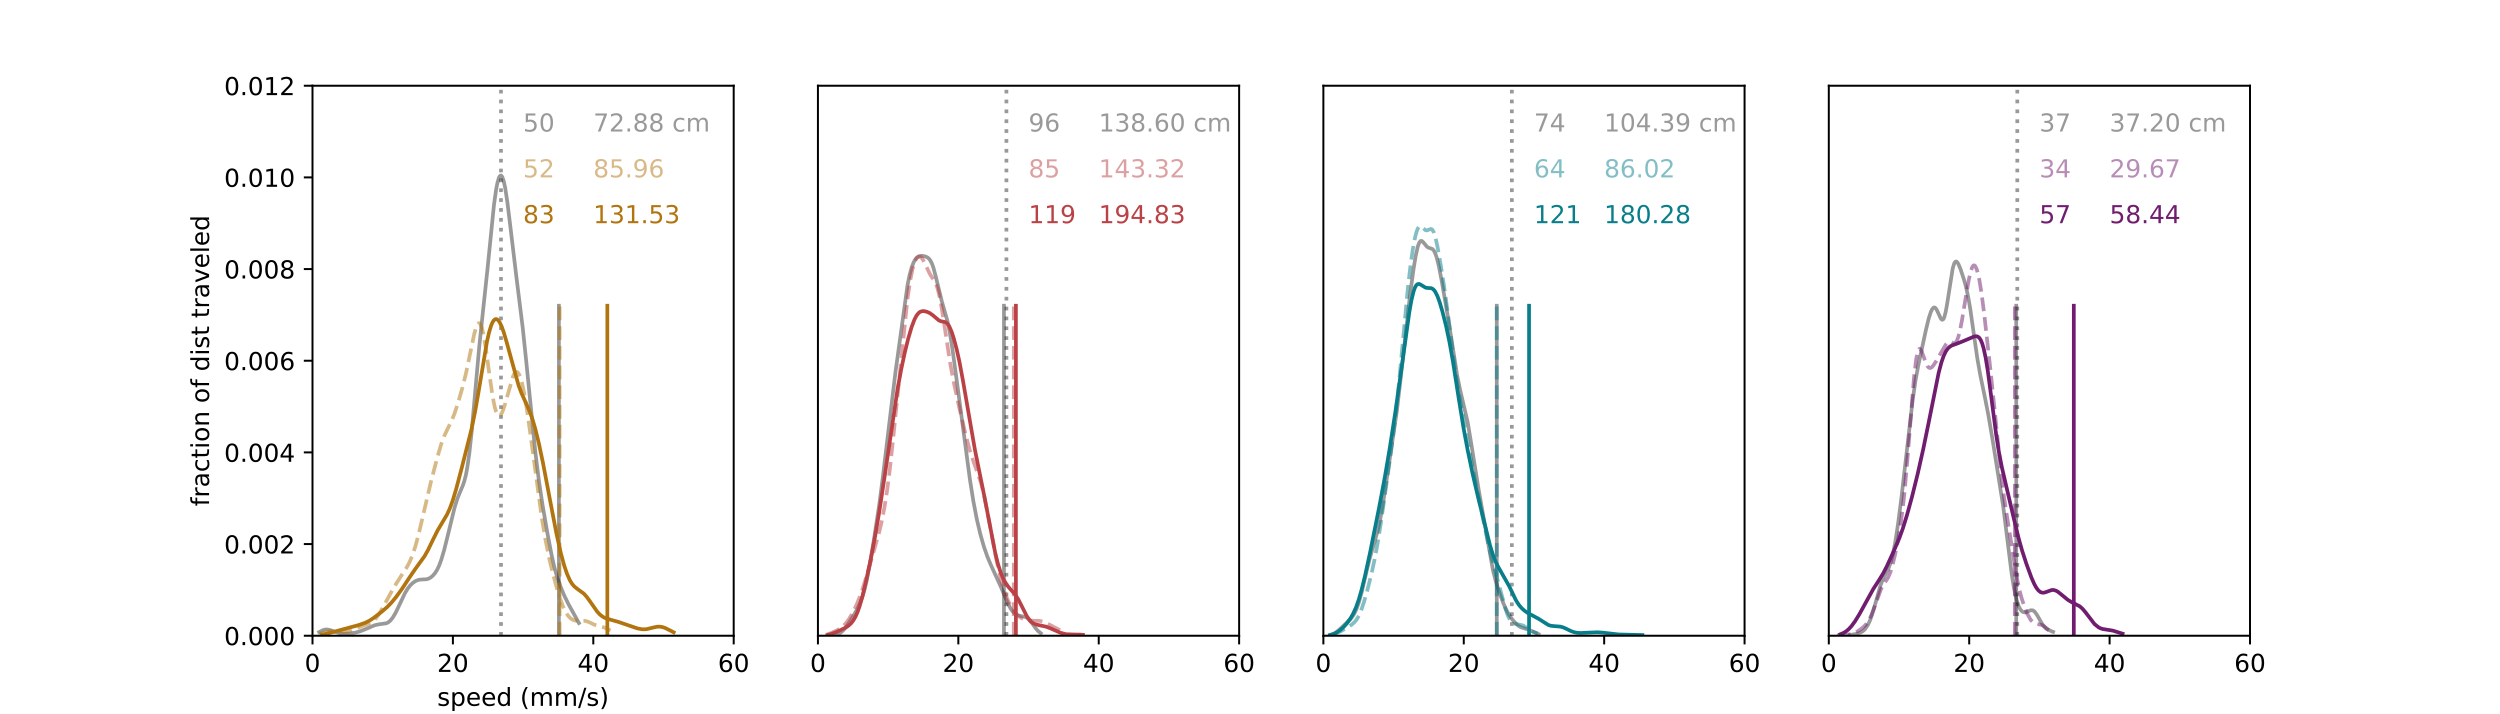 <?xml version="1.0" encoding="utf-8" standalone="no"?>
<!DOCTYPE svg PUBLIC "-//W3C//DTD SVG 1.1//EN"
  "http://www.w3.org/Graphics/SVG/1.1/DTD/svg11.dtd">
<!-- Created with matplotlib (http://matplotlib.org/) -->
<svg height="288pt" version="1.1" viewBox="0 0 1008 288" width="1008pt" xmlns="http://www.w3.org/2000/svg" xmlns:xlink="http://www.w3.org/1999/xlink">
 <defs>
  <style type="text/css">
*{stroke-linecap:butt;stroke-linejoin:round;}
  </style>
 </defs>
 <g id="figure_1">
  <g id="patch_1">
   <path d="M 0 288 
L 1008 288 
L 1008 0 
L 0 0 
z
" style="fill:#ffffff;"/>
  </g>
  <g id="axes_1">
   <g id="patch_2">
    <path d="M 126 256.32 
L 295.826 256.32 
L 295.826 34.56 
L 126 34.56 
z
" style="fill:#ffffff;"/>
   </g>
   <g id="matplotlib.axis_1">
    <g id="xtick_1">
     <g id="line2d_1">
      <defs>
       <path d="M 0 0 
L 0 3.5 
" id="m414c4e697c" style="stroke:#000000;stroke-width:0.8;"/>
      </defs>
      <g>
       <use style="stroke:#000000;stroke-width:0.8;" x="126" xlink:href="#m414c4e697c" y="256.32"/>
      </g>
     </g>
     <g id="text_1">
      <!-- 0 -->
      <defs>
       <path d="M 31.781 66.406 
Q 24.172 66.406 20.328 58.906 
Q 16.5 51.422 16.5 36.375 
Q 16.5 21.391 20.328 13.891 
Q 24.172 6.391 31.781 6.391 
Q 39.453 6.391 43.281 13.891 
Q 47.125 21.391 47.125 36.375 
Q 47.125 51.422 43.281 58.906 
Q 39.453 66.406 31.781 66.406 
z
M 31.781 74.219 
Q 44.047 74.219 50.516 64.516 
Q 56.984 54.828 56.984 36.375 
Q 56.984 17.969 50.516 8.266 
Q 44.047 -1.422 31.781 -1.422 
Q 19.531 -1.422 13.062 8.266 
Q 6.594 17.969 6.594 36.375 
Q 6.594 54.828 13.062 64.516 
Q 19.531 74.219 31.781 74.219 
z
" id="DejaVuSans-30"/>
      </defs>
      <g transform="translate(122.819 270.918)scale(0.1 -0.1)">
       <use xlink:href="#DejaVuSans-30"/>
      </g>
     </g>
    </g>
    <g id="xtick_2">
     <g id="line2d_2">
      <g>
       <use style="stroke:#000000;stroke-width:0.8;" x="182.609" xlink:href="#m414c4e697c" y="256.32"/>
      </g>
     </g>
     <g id="text_2">
      <!-- 20 -->
      <defs>
       <path d="M 19.188 8.297 
L 53.609 8.297 
L 53.609 0 
L 7.328 0 
L 7.328 8.297 
Q 12.938 14.109 22.625 23.891 
Q 32.328 33.688 34.812 36.531 
Q 39.547 41.844 41.422 45.531 
Q 43.312 49.219 43.312 52.781 
Q 43.312 58.594 39.234 62.25 
Q 35.156 65.922 28.609 65.922 
Q 23.969 65.922 18.812 64.312 
Q 13.672 62.703 7.812 59.422 
L 7.812 69.391 
Q 13.766 71.781 18.938 73 
Q 24.125 74.219 28.422 74.219 
Q 39.75 74.219 46.484 68.547 
Q 53.219 62.891 53.219 53.422 
Q 53.219 48.922 51.531 44.891 
Q 49.859 40.875 45.406 35.406 
Q 44.188 33.984 37.641 27.219 
Q 31.109 20.453 19.188 8.297 
z
" id="DejaVuSans-32"/>
      </defs>
      <g transform="translate(176.246 270.918)scale(0.1 -0.1)">
       <use xlink:href="#DejaVuSans-32"/>
       <use x="63.623" xlink:href="#DejaVuSans-30"/>
      </g>
     </g>
    </g>
    <g id="xtick_3">
     <g id="line2d_3">
      <g>
       <use style="stroke:#000000;stroke-width:0.8;" x="239.217" xlink:href="#m414c4e697c" y="256.32"/>
      </g>
     </g>
     <g id="text_3">
      <!-- 40 -->
      <defs>
       <path d="M 37.797 64.312 
L 12.891 25.391 
L 37.797 25.391 
z
M 35.203 72.906 
L 47.609 72.906 
L 47.609 25.391 
L 58.016 25.391 
L 58.016 17.188 
L 47.609 17.188 
L 47.609 0 
L 37.797 0 
L 37.797 17.188 
L 4.891 17.188 
L 4.891 26.703 
z
" id="DejaVuSans-34"/>
      </defs>
      <g transform="translate(232.855 270.918)scale(0.1 -0.1)">
       <use xlink:href="#DejaVuSans-34"/>
       <use x="63.623" xlink:href="#DejaVuSans-30"/>
      </g>
     </g>
    </g>
    <g id="xtick_4">
     <g id="line2d_4">
      <g>
       <use style="stroke:#000000;stroke-width:0.8;" x="295.826" xlink:href="#m414c4e697c" y="256.32"/>
      </g>
     </g>
     <g id="text_4">
      <!-- 60 -->
      <defs>
       <path d="M 33.016 40.375 
Q 26.375 40.375 22.484 35.828 
Q 18.609 31.297 18.609 23.391 
Q 18.609 15.531 22.484 10.953 
Q 26.375 6.391 33.016 6.391 
Q 39.656 6.391 43.531 10.953 
Q 47.406 15.531 47.406 23.391 
Q 47.406 31.297 43.531 35.828 
Q 39.656 40.375 33.016 40.375 
z
M 52.594 71.297 
L 52.594 62.312 
Q 48.875 64.062 45.094 64.984 
Q 41.312 65.922 37.594 65.922 
Q 27.828 65.922 22.672 59.328 
Q 17.531 52.734 16.797 39.406 
Q 19.672 43.656 24.016 45.922 
Q 28.375 48.188 33.594 48.188 
Q 44.578 48.188 50.953 41.516 
Q 57.328 34.859 57.328 23.391 
Q 57.328 12.156 50.688 5.359 
Q 44.047 -1.422 33.016 -1.422 
Q 20.359 -1.422 13.672 8.266 
Q 6.984 17.969 6.984 36.375 
Q 6.984 53.656 15.188 63.938 
Q 23.391 74.219 37.203 74.219 
Q 40.922 74.219 44.703 73.484 
Q 48.484 72.75 52.594 71.297 
z
" id="DejaVuSans-36"/>
      </defs>
      <g transform="translate(289.464 270.918)scale(0.1 -0.1)">
       <use xlink:href="#DejaVuSans-36"/>
       <use x="63.623" xlink:href="#DejaVuSans-30"/>
      </g>
     </g>
    </g>
    <g id="text_5">
     <!-- speed (mm/s) -->
     <defs>
      <path d="M 44.281 53.078 
L 44.281 44.578 
Q 40.484 46.531 36.375 47.5 
Q 32.281 48.484 27.875 48.484 
Q 21.188 48.484 17.844 46.438 
Q 14.5 44.391 14.5 40.281 
Q 14.5 37.156 16.891 35.375 
Q 19.281 33.594 26.516 31.984 
L 29.594 31.297 
Q 39.156 29.25 43.188 25.516 
Q 47.219 21.781 47.219 15.094 
Q 47.219 7.469 41.188 3.016 
Q 35.156 -1.422 24.609 -1.422 
Q 20.219 -1.422 15.453 -0.562 
Q 10.688 0.297 5.422 2 
L 5.422 11.281 
Q 10.406 8.688 15.234 7.391 
Q 20.062 6.109 24.812 6.109 
Q 31.156 6.109 34.562 8.281 
Q 37.984 10.453 37.984 14.406 
Q 37.984 18.062 35.516 20.016 
Q 33.062 21.969 24.703 23.781 
L 21.578 24.516 
Q 13.234 26.266 9.516 29.906 
Q 5.812 33.547 5.812 39.891 
Q 5.812 47.609 11.281 51.797 
Q 16.75 56 26.812 56 
Q 31.781 56 36.172 55.266 
Q 40.578 54.547 44.281 53.078 
z
" id="DejaVuSans-73"/>
      <path d="M 18.109 8.203 
L 18.109 -20.797 
L 9.078 -20.797 
L 9.078 54.688 
L 18.109 54.688 
L 18.109 46.391 
Q 20.953 51.266 25.266 53.625 
Q 29.594 56 35.594 56 
Q 45.562 56 51.781 48.094 
Q 58.016 40.188 58.016 27.297 
Q 58.016 14.406 51.781 6.484 
Q 45.562 -1.422 35.594 -1.422 
Q 29.594 -1.422 25.266 0.953 
Q 20.953 3.328 18.109 8.203 
z
M 48.688 27.297 
Q 48.688 37.203 44.609 42.844 
Q 40.531 48.484 33.406 48.484 
Q 26.266 48.484 22.188 42.844 
Q 18.109 37.203 18.109 27.297 
Q 18.109 17.391 22.188 11.75 
Q 26.266 6.109 33.406 6.109 
Q 40.531 6.109 44.609 11.75 
Q 48.688 17.391 48.688 27.297 
z
" id="DejaVuSans-70"/>
      <path d="M 56.203 29.594 
L 56.203 25.203 
L 14.891 25.203 
Q 15.484 15.922 20.484 11.062 
Q 25.484 6.203 34.422 6.203 
Q 39.594 6.203 44.453 7.469 
Q 49.312 8.734 54.109 11.281 
L 54.109 2.781 
Q 49.266 0.734 44.188 -0.344 
Q 39.109 -1.422 33.891 -1.422 
Q 20.797 -1.422 13.156 6.188 
Q 5.516 13.812 5.516 26.812 
Q 5.516 40.234 12.766 48.109 
Q 20.016 56 32.328 56 
Q 43.359 56 49.781 48.891 
Q 56.203 41.797 56.203 29.594 
z
M 47.219 32.234 
Q 47.125 39.594 43.094 43.984 
Q 39.062 48.391 32.422 48.391 
Q 24.906 48.391 20.391 44.141 
Q 15.875 39.891 15.188 32.172 
z
" id="DejaVuSans-65"/>
      <path d="M 45.406 46.391 
L 45.406 75.984 
L 54.391 75.984 
L 54.391 0 
L 45.406 0 
L 45.406 8.203 
Q 42.578 3.328 38.25 0.953 
Q 33.938 -1.422 27.875 -1.422 
Q 17.969 -1.422 11.734 6.484 
Q 5.516 14.406 5.516 27.297 
Q 5.516 40.188 11.734 48.094 
Q 17.969 56 27.875 56 
Q 33.938 56 38.25 53.625 
Q 42.578 51.266 45.406 46.391 
z
M 14.797 27.297 
Q 14.797 17.391 18.875 11.75 
Q 22.953 6.109 30.078 6.109 
Q 37.203 6.109 41.297 11.75 
Q 45.406 17.391 45.406 27.297 
Q 45.406 37.203 41.297 42.844 
Q 37.203 48.484 30.078 48.484 
Q 22.953 48.484 18.875 42.844 
Q 14.797 37.203 14.797 27.297 
z
" id="DejaVuSans-64"/>
      <path id="DejaVuSans-20"/>
      <path d="M 31 75.875 
Q 24.469 64.656 21.281 53.656 
Q 18.109 42.672 18.109 31.391 
Q 18.109 20.125 21.312 9.062 
Q 24.516 -2 31 -13.188 
L 23.188 -13.188 
Q 15.875 -1.703 12.234 9.375 
Q 8.594 20.453 8.594 31.391 
Q 8.594 42.281 12.203 53.312 
Q 15.828 64.359 23.188 75.875 
z
" id="DejaVuSans-28"/>
      <path d="M 52 44.188 
Q 55.375 50.25 60.062 53.125 
Q 64.75 56 71.094 56 
Q 79.641 56 84.281 50.016 
Q 88.922 44.047 88.922 33.016 
L 88.922 0 
L 79.891 0 
L 79.891 32.719 
Q 79.891 40.578 77.094 44.375 
Q 74.312 48.188 68.609 48.188 
Q 61.625 48.188 57.562 43.547 
Q 53.516 38.922 53.516 30.906 
L 53.516 0 
L 44.484 0 
L 44.484 32.719 
Q 44.484 40.625 41.703 44.406 
Q 38.922 48.188 33.109 48.188 
Q 26.219 48.188 22.156 43.531 
Q 18.109 38.875 18.109 30.906 
L 18.109 0 
L 9.078 0 
L 9.078 54.688 
L 18.109 54.688 
L 18.109 46.188 
Q 21.188 51.219 25.484 53.609 
Q 29.781 56 35.688 56 
Q 41.656 56 45.828 52.969 
Q 50 49.953 52 44.188 
z
" id="DejaVuSans-6d"/>
      <path d="M 25.391 72.906 
L 33.688 72.906 
L 8.297 -9.281 
L 0 -9.281 
z
" id="DejaVuSans-2f"/>
      <path d="M 8.016 75.875 
L 15.828 75.875 
Q 23.141 64.359 26.781 53.312 
Q 30.422 42.281 30.422 31.391 
Q 30.422 20.453 26.781 9.375 
Q 23.141 -1.703 15.828 -13.188 
L 8.016 -13.188 
Q 14.5 -2 17.703 9.062 
Q 20.906 20.125 20.906 31.391 
Q 20.906 42.672 17.703 53.656 
Q 14.5 64.656 8.016 75.875 
z
" id="DejaVuSans-29"/>
     </defs>
     <g transform="translate(176.286 284.597)scale(0.1 -0.1)">
      <use xlink:href="#DejaVuSans-73"/>
      <use x="52.1" xlink:href="#DejaVuSans-70"/>
      <use x="115.576" xlink:href="#DejaVuSans-65"/>
      <use x="177.1" xlink:href="#DejaVuSans-65"/>
      <use x="238.623" xlink:href="#DejaVuSans-64"/>
      <use x="302.1" xlink:href="#DejaVuSans-20"/>
      <use x="333.887" xlink:href="#DejaVuSans-28"/>
      <use x="372.9" xlink:href="#DejaVuSans-6d"/>
      <use x="470.312" xlink:href="#DejaVuSans-6d"/>
      <use x="567.725" xlink:href="#DejaVuSans-2f"/>
      <use x="601.416" xlink:href="#DejaVuSans-73"/>
      <use x="653.516" xlink:href="#DejaVuSans-29"/>
     </g>
    </g>
   </g>
   <g id="matplotlib.axis_2">
    <g id="ytick_1">
     <g id="line2d_5">
      <defs>
       <path d="M 0 0 
L -3.5 0 
" id="mb6f19cd12c" style="stroke:#000000;stroke-width:0.8;"/>
      </defs>
      <g>
       <use style="stroke:#000000;stroke-width:0.8;" x="126" xlink:href="#mb6f19cd12c" y="256.32"/>
      </g>
     </g>
     <g id="text_6">
      <!-- 0.000 -->
      <defs>
       <path d="M 10.688 12.406 
L 21 12.406 
L 21 0 
L 10.688 0 
z
" id="DejaVuSans-2e"/>
      </defs>
      <g transform="translate(90.372 260.119)scale(0.1 -0.1)">
       <use xlink:href="#DejaVuSans-30"/>
       <use x="63.623" xlink:href="#DejaVuSans-2e"/>
       <use x="95.41" xlink:href="#DejaVuSans-30"/>
       <use x="159.033" xlink:href="#DejaVuSans-30"/>
       <use x="222.656" xlink:href="#DejaVuSans-30"/>
      </g>
     </g>
    </g>
    <g id="ytick_2">
     <g id="line2d_6">
      <g>
       <use style="stroke:#000000;stroke-width:0.8;" x="126" xlink:href="#mb6f19cd12c" y="219.36"/>
      </g>
     </g>
     <g id="text_7">
      <!-- 0.002 -->
      <g transform="translate(90.372 223.159)scale(0.1 -0.1)">
       <use xlink:href="#DejaVuSans-30"/>
       <use x="63.623" xlink:href="#DejaVuSans-2e"/>
       <use x="95.41" xlink:href="#DejaVuSans-30"/>
       <use x="159.033" xlink:href="#DejaVuSans-30"/>
       <use x="222.656" xlink:href="#DejaVuSans-32"/>
      </g>
     </g>
    </g>
    <g id="ytick_3">
     <g id="line2d_7">
      <g>
       <use style="stroke:#000000;stroke-width:0.8;" x="126" xlink:href="#mb6f19cd12c" y="182.4"/>
      </g>
     </g>
     <g id="text_8">
      <!-- 0.004 -->
      <g transform="translate(90.372 186.199)scale(0.1 -0.1)">
       <use xlink:href="#DejaVuSans-30"/>
       <use x="63.623" xlink:href="#DejaVuSans-2e"/>
       <use x="95.41" xlink:href="#DejaVuSans-30"/>
       <use x="159.033" xlink:href="#DejaVuSans-30"/>
       <use x="222.656" xlink:href="#DejaVuSans-34"/>
      </g>
     </g>
    </g>
    <g id="ytick_4">
     <g id="line2d_8">
      <g>
       <use style="stroke:#000000;stroke-width:0.8;" x="126" xlink:href="#mb6f19cd12c" y="145.44"/>
      </g>
     </g>
     <g id="text_9">
      <!-- 0.006 -->
      <g transform="translate(90.372 149.239)scale(0.1 -0.1)">
       <use xlink:href="#DejaVuSans-30"/>
       <use x="63.623" xlink:href="#DejaVuSans-2e"/>
       <use x="95.41" xlink:href="#DejaVuSans-30"/>
       <use x="159.033" xlink:href="#DejaVuSans-30"/>
       <use x="222.656" xlink:href="#DejaVuSans-36"/>
      </g>
     </g>
    </g>
    <g id="ytick_5">
     <g id="line2d_9">
      <g>
       <use style="stroke:#000000;stroke-width:0.8;" x="126" xlink:href="#mb6f19cd12c" y="108.48"/>
      </g>
     </g>
     <g id="text_10">
      <!-- 0.008 -->
      <defs>
       <path d="M 31.781 34.625 
Q 24.75 34.625 20.719 30.859 
Q 16.703 27.094 16.703 20.516 
Q 16.703 13.922 20.719 10.156 
Q 24.75 6.391 31.781 6.391 
Q 38.812 6.391 42.859 10.172 
Q 46.922 13.969 46.922 20.516 
Q 46.922 27.094 42.891 30.859 
Q 38.875 34.625 31.781 34.625 
z
M 21.922 38.812 
Q 15.578 40.375 12.031 44.719 
Q 8.5 49.078 8.5 55.328 
Q 8.5 64.062 14.719 69.141 
Q 20.953 74.219 31.781 74.219 
Q 42.672 74.219 48.875 69.141 
Q 55.078 64.062 55.078 55.328 
Q 55.078 49.078 51.531 44.719 
Q 48 40.375 41.703 38.812 
Q 48.828 37.156 52.797 32.312 
Q 56.781 27.484 56.781 20.516 
Q 56.781 9.906 50.312 4.234 
Q 43.844 -1.422 31.781 -1.422 
Q 19.734 -1.422 13.25 4.234 
Q 6.781 9.906 6.781 20.516 
Q 6.781 27.484 10.781 32.312 
Q 14.797 37.156 21.922 38.812 
z
M 18.312 54.391 
Q 18.312 48.734 21.844 45.562 
Q 25.391 42.391 31.781 42.391 
Q 38.141 42.391 41.719 45.562 
Q 45.312 48.734 45.312 54.391 
Q 45.312 60.062 41.719 63.234 
Q 38.141 66.406 31.781 66.406 
Q 25.391 66.406 21.844 63.234 
Q 18.312 60.062 18.312 54.391 
z
" id="DejaVuSans-38"/>
      </defs>
      <g transform="translate(90.372 112.279)scale(0.1 -0.1)">
       <use xlink:href="#DejaVuSans-30"/>
       <use x="63.623" xlink:href="#DejaVuSans-2e"/>
       <use x="95.41" xlink:href="#DejaVuSans-30"/>
       <use x="159.033" xlink:href="#DejaVuSans-30"/>
       <use x="222.656" xlink:href="#DejaVuSans-38"/>
      </g>
     </g>
    </g>
    <g id="ytick_6">
     <g id="line2d_10">
      <g>
       <use style="stroke:#000000;stroke-width:0.8;" x="126" xlink:href="#mb6f19cd12c" y="71.52"/>
      </g>
     </g>
     <g id="text_11">
      <!-- 0.010 -->
      <defs>
       <path d="M 12.406 8.297 
L 28.516 8.297 
L 28.516 63.922 
L 10.984 60.406 
L 10.984 69.391 
L 28.422 72.906 
L 38.281 72.906 
L 38.281 8.297 
L 54.391 8.297 
L 54.391 0 
L 12.406 0 
z
" id="DejaVuSans-31"/>
      </defs>
      <g transform="translate(90.372 75.319)scale(0.1 -0.1)">
       <use xlink:href="#DejaVuSans-30"/>
       <use x="63.623" xlink:href="#DejaVuSans-2e"/>
       <use x="95.41" xlink:href="#DejaVuSans-30"/>
       <use x="159.033" xlink:href="#DejaVuSans-31"/>
       <use x="222.656" xlink:href="#DejaVuSans-30"/>
      </g>
     </g>
    </g>
    <g id="ytick_7">
     <g id="line2d_11">
      <g>
       <use style="stroke:#000000;stroke-width:0.8;" x="126" xlink:href="#mb6f19cd12c" y="34.56"/>
      </g>
     </g>
     <g id="text_12">
      <!-- 0.012 -->
      <g transform="translate(90.372 38.359)scale(0.1 -0.1)">
       <use xlink:href="#DejaVuSans-30"/>
       <use x="63.623" xlink:href="#DejaVuSans-2e"/>
       <use x="95.41" xlink:href="#DejaVuSans-30"/>
       <use x="159.033" xlink:href="#DejaVuSans-31"/>
       <use x="222.656" xlink:href="#DejaVuSans-32"/>
      </g>
     </g>
    </g>
    <g id="text_13">
     <!-- fraction of dist traveled -->
     <defs>
      <path d="M 37.109 75.984 
L 37.109 68.5 
L 28.516 68.5 
Q 23.688 68.5 21.797 66.547 
Q 19.922 64.594 19.922 59.516 
L 19.922 54.688 
L 34.719 54.688 
L 34.719 47.703 
L 19.922 47.703 
L 19.922 0 
L 10.891 0 
L 10.891 47.703 
L 2.297 47.703 
L 2.297 54.688 
L 10.891 54.688 
L 10.891 58.5 
Q 10.891 67.625 15.141 71.797 
Q 19.391 75.984 28.609 75.984 
z
" id="DejaVuSans-66"/>
      <path d="M 41.109 46.297 
Q 39.594 47.172 37.812 47.578 
Q 36.031 48 33.891 48 
Q 26.266 48 22.188 43.047 
Q 18.109 38.094 18.109 28.812 
L 18.109 0 
L 9.078 0 
L 9.078 54.688 
L 18.109 54.688 
L 18.109 46.188 
Q 20.953 51.172 25.484 53.578 
Q 30.031 56 36.531 56 
Q 37.453 56 38.578 55.875 
Q 39.703 55.766 41.062 55.516 
z
" id="DejaVuSans-72"/>
      <path d="M 34.281 27.484 
Q 23.391 27.484 19.188 25 
Q 14.984 22.516 14.984 16.5 
Q 14.984 11.719 18.141 8.906 
Q 21.297 6.109 26.703 6.109 
Q 34.188 6.109 38.703 11.406 
Q 43.219 16.703 43.219 25.484 
L 43.219 27.484 
z
M 52.203 31.203 
L 52.203 0 
L 43.219 0 
L 43.219 8.297 
Q 40.141 3.328 35.547 0.953 
Q 30.953 -1.422 24.312 -1.422 
Q 15.922 -1.422 10.953 3.297 
Q 6 8.016 6 15.922 
Q 6 25.141 12.172 29.828 
Q 18.359 34.516 30.609 34.516 
L 43.219 34.516 
L 43.219 35.406 
Q 43.219 41.609 39.141 45 
Q 35.062 48.391 27.688 48.391 
Q 23 48.391 18.547 47.266 
Q 14.109 46.141 10.016 43.891 
L 10.016 52.203 
Q 14.938 54.109 19.578 55.047 
Q 24.219 56 28.609 56 
Q 40.484 56 46.344 49.844 
Q 52.203 43.703 52.203 31.203 
z
" id="DejaVuSans-61"/>
      <path d="M 48.781 52.594 
L 48.781 44.188 
Q 44.969 46.297 41.141 47.344 
Q 37.312 48.391 33.406 48.391 
Q 24.656 48.391 19.812 42.844 
Q 14.984 37.312 14.984 27.297 
Q 14.984 17.281 19.812 11.734 
Q 24.656 6.203 33.406 6.203 
Q 37.312 6.203 41.141 7.25 
Q 44.969 8.297 48.781 10.406 
L 48.781 2.094 
Q 45.016 0.344 40.984 -0.531 
Q 36.969 -1.422 32.422 -1.422 
Q 20.062 -1.422 12.781 6.344 
Q 5.516 14.109 5.516 27.297 
Q 5.516 40.672 12.859 48.328 
Q 20.219 56 33.016 56 
Q 37.156 56 41.109 55.141 
Q 45.062 54.297 48.781 52.594 
z
" id="DejaVuSans-63"/>
      <path d="M 18.312 70.219 
L 18.312 54.688 
L 36.812 54.688 
L 36.812 47.703 
L 18.312 47.703 
L 18.312 18.016 
Q 18.312 11.328 20.141 9.422 
Q 21.969 7.516 27.594 7.516 
L 36.812 7.516 
L 36.812 0 
L 27.594 0 
Q 17.188 0 13.234 3.875 
Q 9.281 7.766 9.281 18.016 
L 9.281 47.703 
L 2.688 47.703 
L 2.688 54.688 
L 9.281 54.688 
L 9.281 70.219 
z
" id="DejaVuSans-74"/>
      <path d="M 9.422 54.688 
L 18.406 54.688 
L 18.406 0 
L 9.422 0 
z
M 9.422 75.984 
L 18.406 75.984 
L 18.406 64.594 
L 9.422 64.594 
z
" id="DejaVuSans-69"/>
      <path d="M 30.609 48.391 
Q 23.391 48.391 19.188 42.75 
Q 14.984 37.109 14.984 27.297 
Q 14.984 17.484 19.156 11.844 
Q 23.344 6.203 30.609 6.203 
Q 37.797 6.203 41.984 11.859 
Q 46.188 17.531 46.188 27.297 
Q 46.188 37.016 41.984 42.703 
Q 37.797 48.391 30.609 48.391 
z
M 30.609 56 
Q 42.328 56 49.016 48.375 
Q 55.719 40.766 55.719 27.297 
Q 55.719 13.875 49.016 6.219 
Q 42.328 -1.422 30.609 -1.422 
Q 18.844 -1.422 12.172 6.219 
Q 5.516 13.875 5.516 27.297 
Q 5.516 40.766 12.172 48.375 
Q 18.844 56 30.609 56 
z
" id="DejaVuSans-6f"/>
      <path d="M 54.891 33.016 
L 54.891 0 
L 45.906 0 
L 45.906 32.719 
Q 45.906 40.484 42.875 44.328 
Q 39.844 48.188 33.797 48.188 
Q 26.516 48.188 22.312 43.547 
Q 18.109 38.922 18.109 30.906 
L 18.109 0 
L 9.078 0 
L 9.078 54.688 
L 18.109 54.688 
L 18.109 46.188 
Q 21.344 51.125 25.703 53.562 
Q 30.078 56 35.797 56 
Q 45.219 56 50.047 50.172 
Q 54.891 44.344 54.891 33.016 
z
" id="DejaVuSans-6e"/>
      <path d="M 2.984 54.688 
L 12.5 54.688 
L 29.594 8.797 
L 46.688 54.688 
L 56.203 54.688 
L 35.688 0 
L 23.484 0 
z
" id="DejaVuSans-76"/>
      <path d="M 9.422 75.984 
L 18.406 75.984 
L 18.406 0 
L 9.422 0 
z
" id="DejaVuSans-6c"/>
     </defs>
     <g transform="translate(84.292 204.117)rotate(-90)scale(0.1 -0.1)">
      <use xlink:href="#DejaVuSans-66"/>
      <use x="35.205" xlink:href="#DejaVuSans-72"/>
      <use x="76.318" xlink:href="#DejaVuSans-61"/>
      <use x="137.598" xlink:href="#DejaVuSans-63"/>
      <use x="192.578" xlink:href="#DejaVuSans-74"/>
      <use x="231.787" xlink:href="#DejaVuSans-69"/>
      <use x="259.57" xlink:href="#DejaVuSans-6f"/>
      <use x="320.752" xlink:href="#DejaVuSans-6e"/>
      <use x="384.131" xlink:href="#DejaVuSans-20"/>
      <use x="415.918" xlink:href="#DejaVuSans-6f"/>
      <use x="477.1" xlink:href="#DejaVuSans-66"/>
      <use x="512.305" xlink:href="#DejaVuSans-20"/>
      <use x="544.092" xlink:href="#DejaVuSans-64"/>
      <use x="607.568" xlink:href="#DejaVuSans-69"/>
      <use x="635.352" xlink:href="#DejaVuSans-73"/>
      <use x="687.451" xlink:href="#DejaVuSans-74"/>
      <use x="726.66" xlink:href="#DejaVuSans-20"/>
      <use x="758.447" xlink:href="#DejaVuSans-74"/>
      <use x="797.656" xlink:href="#DejaVuSans-72"/>
      <use x="838.77" xlink:href="#DejaVuSans-61"/>
      <use x="900.049" xlink:href="#DejaVuSans-76"/>
      <use x="959.229" xlink:href="#DejaVuSans-65"/>
      <use x="1020.752" xlink:href="#DejaVuSans-6c"/>
      <use x="1048.535" xlink:href="#DejaVuSans-65"/>
      <use x="1110.059" xlink:href="#DejaVuSans-64"/>
     </g>
    </g>
   </g>
   <g id="line2d_12">
    <path clip-path="url(#p937f849ce1)" d="M 201.997 256.32 
L 201.997 34.56 
" style="fill:none;opacity:0.4;stroke:#000000;stroke-dasharray:1.5,2.475;stroke-dashoffset:0;stroke-width:1.5;"/>
   </g>
   <g id="line2d_13">
    <path clip-path="url(#p937f849ce1)" d="M 225.348 256.32 
L 225.348 123.264 
" style="fill:none;opacity:0.4;stroke:#000000;stroke-linecap:square;stroke-width:1.5;"/>
   </g>
   <g id="line2d_14">
    <path clip-path="url(#p937f849ce1)" d="M 128.689 254.854 
L 130.387 254.016 
L 131.236 253.814 
L 132.085 253.817 
L 133.218 254.098 
L 137.18 255.441 
L 138.595 255.552 
L 140.86 255.451 
L 143.124 255.127 
L 145.105 254.576 
L 147.087 253.795 
L 151.049 252.108 
L 152.465 251.779 
L 155.861 251.289 
L 156.71 250.809 
L 157.559 250.034 
L 158.408 248.941 
L 159.541 247.021 
L 160.956 244.081 
L 163.22 239.285 
L 164.352 237.376 
L 165.485 235.927 
L 166.617 234.883 
L 167.749 234.171 
L 168.881 233.77 
L 170.013 233.648 
L 171.995 233.558 
L 172.844 233.297 
L 173.693 232.813 
L 174.542 232.091 
L 175.391 231.097 
L 176.24 229.756 
L 177.089 227.966 
L 177.938 225.663 
L 179.071 221.828 
L 180.486 216.151 
L 183.316 204.534 
L 184.448 200.958 
L 185.581 198.199 
L 186.713 195.504 
L 187.279 193.756 
L 187.845 191.483 
L 188.411 188.516 
L 189.26 182.538 
L 190.109 174.717 
L 191.525 158.88 
L 193.223 139.854 
L 194.638 126.448 
L 196.619 107.9 
L 199.167 82.629 
L 200.016 76.543 
L 200.582 73.635 
L 201.148 71.721 
L 201.431 71.147 
L 201.714 70.831 
L 201.997 70.775 
L 202.28 70.98 
L 202.563 71.445 
L 203.129 73.138 
L 203.695 75.793 
L 204.545 81.312 
L 205.677 90.522 
L 208.224 111.785 
L 210.772 132.25 
L 212.187 145.78 
L 215.866 182.43 
L 217.282 193.813 
L 218.697 203.284 
L 220.678 214.758 
L 222.376 223.664 
L 223.508 228.673 
L 224.641 232.704 
L 225.773 235.954 
L 227.471 240.05 
L 229.169 243.532 
L 233.415 251.21 
L 233.415 251.21 
" style="fill:none;opacity:0.4;stroke:#000000;stroke-linecap:square;stroke-width:1.5;"/>
   </g>
   <g id="line2d_15">
    <path clip-path="url(#p937f849ce1)" d="M 128.689 255.616 
L 133.501 254.382 
L 134.916 254.366 
L 136.897 254.626 
L 138.595 254.803 
L 140.011 254.702 
L 141.426 254.321 
L 143.407 253.483 
L 145.672 252.561 
L 149.351 251.222 
L 150.483 250.431 
L 151.615 249.278 
L 152.748 247.728 
L 154.163 245.305 
L 158.975 236.517 
L 161.805 232.117 
L 164.069 228.639 
L 165.202 226.49 
L 166.334 223.761 
L 167.466 220.325 
L 168.598 216.199 
L 170.296 209.065 
L 173.693 194.512 
L 176.523 183.689 
L 177.938 178.963 
L 179.071 175.905 
L 180.203 173.473 
L 182.184 169.469 
L 183.316 166.584 
L 184.732 162.249 
L 186.43 156.356 
L 187.845 150.681 
L 189.26 143.986 
L 191.242 134.504 
L 192.091 131.67 
L 192.657 130.59 
L 192.94 130.344 
L 193.223 130.31 
L 193.506 130.497 
L 193.789 130.909 
L 194.355 132.412 
L 194.921 134.777 
L 195.77 139.698 
L 197.185 149.975 
L 198.601 159.718 
L 199.45 164.006 
L 200.016 165.972 
L 200.582 167.183 
L 200.865 167.51 
L 201.148 167.659 
L 201.431 167.638 
L 201.714 167.457 
L 202.28 166.659 
L 202.846 165.363 
L 203.695 162.722 
L 206.809 151.833 
L 207.375 150.681 
L 207.941 150.044 
L 208.224 149.94 
L 208.507 149.986 
L 208.79 150.184 
L 209.356 151.045 
L 209.922 152.508 
L 210.488 154.54 
L 211.338 158.531 
L 212.47 165.275 
L 213.885 175.256 
L 218.414 208.6 
L 219.829 217.073 
L 221.244 224.219 
L 222.659 230.271 
L 224.358 236.588 
L 225.773 241.199 
L 226.905 244.295 
L 228.037 246.706 
L 228.886 248.045 
L 229.735 249.022 
L 230.585 249.691 
L 231.434 250.105 
L 232 250.261 
L 233.415 250.343 
L 235.679 250.297 
L 236.812 250.569 
L 237.944 251.062 
L 239.642 251.867 
L 241.623 252.474 
L 243.605 253.016 
L 244.454 253.36 
L 246.152 254.246 
L 246.152 254.246 
" style="fill:none;opacity:0.5;stroke:#b1740f;stroke-dasharray:5.55,2.4;stroke-dashoffset:0;stroke-width:1.5;"/>
   </g>
   <g id="line2d_16">
    <path clip-path="url(#p937f849ce1)" d="M 225.631 256.32 
L 225.631 123.264 
" style="fill:none;opacity:0.5;stroke:#b1740f;stroke-dasharray:5.55,2.4;stroke-dashoffset:0;stroke-width:1.5;"/>
   </g>
   <g id="line2d_17">
    <path clip-path="url(#p937f849ce1)" d="M 129.821 255.929 
L 132.368 255.359 
L 144.539 252.054 
L 147.37 251.056 
L 149.068 250.195 
L 150.766 249.074 
L 153.88 246.675 
L 156.144 244.725 
L 157.842 242.97 
L 159.824 240.558 
L 162.088 237.435 
L 165.202 232.68 
L 167.466 229.375 
L 171.145 224.31 
L 172.561 221.794 
L 174.542 217.683 
L 176.523 213.722 
L 178.222 210.871 
L 180.203 207.527 
L 181.335 205.085 
L 182.467 202.023 
L 183.882 197.344 
L 186.147 188.759 
L 190.109 173.029 
L 191.525 166.176 
L 192.94 158.075 
L 196.336 137.786 
L 197.185 134.033 
L 198.035 131.231 
L 198.601 129.928 
L 199.167 129.08 
L 199.733 128.674 
L 200.299 128.691 
L 200.865 129.105 
L 201.431 129.884 
L 202.28 131.66 
L 203.129 134.044 
L 204.262 137.906 
L 209.073 155.358 
L 210.205 158.382 
L 211.904 162.155 
L 213.602 165.993 
L 214.734 169.16 
L 215.866 173.031 
L 217.282 178.842 
L 218.98 186.927 
L 221.527 200.36 
L 224.358 215.142 
L 226.056 222.76 
L 227.471 227.987 
L 228.603 231.331 
L 229.735 233.887 
L 230.585 235.3 
L 231.434 236.337 
L 232.566 237.294 
L 235.396 239.354 
L 236.528 240.599 
L 237.944 242.549 
L 240.774 246.593 
L 241.906 247.811 
L 243.038 248.684 
L 244.171 249.253 
L 245.586 249.695 
L 249.265 250.729 
L 256.908 253.344 
L 258.606 253.683 
L 259.738 253.744 
L 260.87 253.643 
L 263.135 253.085 
L 264.833 252.705 
L 265.965 252.656 
L 267.097 252.835 
L 268.229 253.227 
L 269.928 254.069 
L 271.626 254.942 
L 271.626 254.942 
" style="fill:none;stroke:#b1740f;stroke-linecap:square;stroke-width:1.5;"/>
   </g>
   <g id="line2d_18">
    <path clip-path="url(#p937f849ce1)" d="M 244.878 256.32 
L 244.878 123.264 
" style="fill:none;stroke:#b1740f;stroke-linecap:square;stroke-width:1.5;"/>
   </g>
   <g id="patch_3">
    <path d="M 126 256.32 
L 126 34.56 
" style="fill:none;stroke:#000000;stroke-linecap:square;stroke-linejoin:miter;stroke-width:0.8;"/>
   </g>
   <g id="patch_4">
    <path d="M 295.826 256.32 
L 295.826 34.56 
" style="fill:none;stroke:#000000;stroke-linecap:square;stroke-linejoin:miter;stroke-width:0.8;"/>
   </g>
   <g id="patch_5">
    <path d="M 126 256.32 
L 295.826 256.32 
" style="fill:none;stroke:#000000;stroke-linecap:square;stroke-linejoin:miter;stroke-width:0.8;"/>
   </g>
   <g id="patch_6">
    <path d="M 126 34.56 
L 295.826 34.56 
" style="fill:none;stroke:#000000;stroke-linecap:square;stroke-linejoin:miter;stroke-width:0.8;"/>
   </g>
   <g id="text_14">
    <!-- 50 -->
    <defs>
     <path d="M 10.797 72.906 
L 49.516 72.906 
L 49.516 64.594 
L 19.828 64.594 
L 19.828 46.734 
Q 21.969 47.469 24.109 47.828 
Q 26.266 48.188 28.422 48.188 
Q 40.625 48.188 47.75 41.5 
Q 54.891 34.812 54.891 23.391 
Q 54.891 11.625 47.562 5.094 
Q 40.234 -1.422 26.906 -1.422 
Q 22.312 -1.422 17.547 -0.641 
Q 12.797 0.141 7.719 1.703 
L 7.719 11.625 
Q 12.109 9.234 16.797 8.062 
Q 21.484 6.891 26.703 6.891 
Q 35.156 6.891 40.078 11.328 
Q 45.016 15.766 45.016 23.391 
Q 45.016 31 40.078 35.438 
Q 35.156 39.891 26.703 39.891 
Q 22.75 39.891 18.812 39.016 
Q 14.891 38.141 10.797 36.281 
z
" id="DejaVuSans-35"/>
    </defs>
    <g style="opacity:0.4;" transform="translate(210.913 53.04)scale(0.1 -0.1)">
     <use xlink:href="#DejaVuSans-35"/>
     <use x="63.623" xlink:href="#DejaVuSans-30"/>
    </g>
   </g>
   <g id="text_15">
    <!-- 72.88 cm -->
    <defs>
     <path d="M 8.203 72.906 
L 55.078 72.906 
L 55.078 68.703 
L 28.609 0 
L 18.312 0 
L 43.219 64.594 
L 8.203 64.594 
z
" id="DejaVuSans-37"/>
    </defs>
    <g style="opacity:0.4;" transform="translate(239.217 53.04)scale(0.1 -0.1)">
     <use xlink:href="#DejaVuSans-37"/>
     <use x="63.623" xlink:href="#DejaVuSans-32"/>
     <use x="127.246" xlink:href="#DejaVuSans-2e"/>
     <use x="159.033" xlink:href="#DejaVuSans-38"/>
     <use x="222.656" xlink:href="#DejaVuSans-38"/>
     <use x="286.279" xlink:href="#DejaVuSans-20"/>
     <use x="318.066" xlink:href="#DejaVuSans-63"/>
     <use x="373.047" xlink:href="#DejaVuSans-6d"/>
    </g>
   </g>
   <g id="text_16">
    <!-- 52 -->
    <g style="fill:#b1740f;opacity:0.5;" transform="translate(210.913 71.52)scale(0.1 -0.1)">
     <use xlink:href="#DejaVuSans-35"/>
     <use x="63.623" xlink:href="#DejaVuSans-32"/>
    </g>
   </g>
   <g id="text_17">
    <!-- 85.96 -->
    <defs>
     <path d="M 10.984 1.516 
L 10.984 10.5 
Q 14.703 8.734 18.5 7.812 
Q 22.312 6.891 25.984 6.891 
Q 35.75 6.891 40.891 13.453 
Q 46.047 20.016 46.781 33.406 
Q 43.953 29.203 39.594 26.953 
Q 35.25 24.703 29.984 24.703 
Q 19.047 24.703 12.672 31.312 
Q 6.297 37.938 6.297 49.422 
Q 6.297 60.641 12.938 67.422 
Q 19.578 74.219 30.609 74.219 
Q 43.266 74.219 49.922 64.516 
Q 56.594 54.828 56.594 36.375 
Q 56.594 19.141 48.406 8.859 
Q 40.234 -1.422 26.422 -1.422 
Q 22.703 -1.422 18.891 -0.688 
Q 15.094 0.047 10.984 1.516 
z
M 30.609 32.422 
Q 37.25 32.422 41.125 36.953 
Q 45.016 41.5 45.016 49.422 
Q 45.016 57.281 41.125 61.844 
Q 37.25 66.406 30.609 66.406 
Q 23.969 66.406 20.094 61.844 
Q 16.219 57.281 16.219 49.422 
Q 16.219 41.5 20.094 36.953 
Q 23.969 32.422 30.609 32.422 
z
" id="DejaVuSans-39"/>
    </defs>
    <g style="fill:#b1740f;opacity:0.5;" transform="translate(239.217 71.52)scale(0.1 -0.1)">
     <use xlink:href="#DejaVuSans-38"/>
     <use x="63.623" xlink:href="#DejaVuSans-35"/>
     <use x="127.246" xlink:href="#DejaVuSans-2e"/>
     <use x="159.033" xlink:href="#DejaVuSans-39"/>
     <use x="222.656" xlink:href="#DejaVuSans-36"/>
    </g>
   </g>
   <g id="text_18">
    <!-- 83 -->
    <defs>
     <path d="M 40.578 39.312 
Q 47.656 37.797 51.625 33 
Q 55.609 28.219 55.609 21.188 
Q 55.609 10.406 48.188 4.484 
Q 40.766 -1.422 27.094 -1.422 
Q 22.516 -1.422 17.656 -0.516 
Q 12.797 0.391 7.625 2.203 
L 7.625 11.719 
Q 11.719 9.328 16.594 8.109 
Q 21.484 6.891 26.812 6.891 
Q 36.078 6.891 40.938 10.547 
Q 45.797 14.203 45.797 21.188 
Q 45.797 27.641 41.281 31.266 
Q 36.766 34.906 28.719 34.906 
L 20.219 34.906 
L 20.219 43.016 
L 29.109 43.016 
Q 36.375 43.016 40.234 45.922 
Q 44.094 48.828 44.094 54.297 
Q 44.094 59.906 40.109 62.906 
Q 36.141 65.922 28.719 65.922 
Q 24.656 65.922 20.016 65.031 
Q 15.375 64.156 9.812 62.312 
L 9.812 71.094 
Q 15.438 72.656 20.344 73.438 
Q 25.25 74.219 29.594 74.219 
Q 40.828 74.219 47.359 69.109 
Q 53.906 64.016 53.906 55.328 
Q 53.906 49.266 50.438 45.094 
Q 46.969 40.922 40.578 39.312 
z
" id="DejaVuSans-33"/>
    </defs>
    <g style="fill:#b1740f;" transform="translate(210.913 90)scale(0.1 -0.1)">
     <use xlink:href="#DejaVuSans-38"/>
     <use x="63.623" xlink:href="#DejaVuSans-33"/>
    </g>
   </g>
   <g id="text_19">
    <!-- 131.53 -->
    <g style="fill:#b1740f;" transform="translate(239.217 90)scale(0.1 -0.1)">
     <use xlink:href="#DejaVuSans-31"/>
     <use x="63.623" xlink:href="#DejaVuSans-33"/>
     <use x="127.246" xlink:href="#DejaVuSans-31"/>
     <use x="190.869" xlink:href="#DejaVuSans-2e"/>
     <use x="222.656" xlink:href="#DejaVuSans-35"/>
     <use x="286.279" xlink:href="#DejaVuSans-33"/>
    </g>
   </g>
  </g>
  <g id="axes_2">
   <g id="patch_7">
    <path d="M 329.791 256.32 
L 499.617 256.32 
L 499.617 34.56 
L 329.791 34.56 
z
" style="fill:#ffffff;"/>
   </g>
   <g id="matplotlib.axis_3">
    <g id="xtick_5">
     <g id="line2d_19">
      <g>
       <use style="stroke:#000000;stroke-width:0.8;" x="329.791" xlink:href="#m414c4e697c" y="256.32"/>
      </g>
     </g>
     <g id="text_20">
      <!-- 0 -->
      <g transform="translate(326.61 270.918)scale(0.1 -0.1)">
       <use xlink:href="#DejaVuSans-30"/>
      </g>
     </g>
    </g>
    <g id="xtick_6">
     <g id="line2d_20">
      <g>
       <use style="stroke:#000000;stroke-width:0.8;" x="386.4" xlink:href="#m414c4e697c" y="256.32"/>
      </g>
     </g>
     <g id="text_21">
      <!-- 20 -->
      <g transform="translate(380.038 270.918)scale(0.1 -0.1)">
       <use xlink:href="#DejaVuSans-32"/>
       <use x="63.623" xlink:href="#DejaVuSans-30"/>
      </g>
     </g>
    </g>
    <g id="xtick_7">
     <g id="line2d_21">
      <g>
       <use style="stroke:#000000;stroke-width:0.8;" x="443.009" xlink:href="#m414c4e697c" y="256.32"/>
      </g>
     </g>
     <g id="text_22">
      <!-- 40 -->
      <g transform="translate(436.646 270.918)scale(0.1 -0.1)">
       <use xlink:href="#DejaVuSans-34"/>
       <use x="63.623" xlink:href="#DejaVuSans-30"/>
      </g>
     </g>
    </g>
    <g id="xtick_8">
     <g id="line2d_22">
      <g>
       <use style="stroke:#000000;stroke-width:0.8;" x="499.617" xlink:href="#m414c4e697c" y="256.32"/>
      </g>
     </g>
     <g id="text_23">
      <!-- 60 -->
      <g transform="translate(493.255 270.918)scale(0.1 -0.1)">
       <use xlink:href="#DejaVuSans-36"/>
       <use x="63.623" xlink:href="#DejaVuSans-30"/>
      </g>
     </g>
    </g>
   </g>
   <g id="line2d_23">
    <path clip-path="url(#p2aaad178b2)" d="M 405.788 256.32 
L 405.788 34.56 
" style="fill:none;opacity:0.4;stroke:#000000;stroke-dasharray:1.5,2.475;stroke-dashoffset:0;stroke-width:1.5;"/>
   </g>
   <g id="line2d_24">
    <path clip-path="url(#p2aaad178b2)" d="M 404.798 256.32 
L 404.798 123.264 
" style="fill:none;opacity:0.4;stroke:#000000;stroke-linecap:square;stroke-width:1.5;"/>
   </g>
   <g id="line2d_25">
    <path clip-path="url(#p2aaad178b2)" d="M 334.178 256.214 
L 336.726 256.057 
L 337.858 255.733 
L 338.707 255.273 
L 339.556 254.591 
L 340.688 253.351 
L 342.104 251.398 
L 344.368 247.811 
L 345.783 245.298 
L 346.915 242.83 
L 347.765 240.499 
L 348.614 237.612 
L 349.463 234.068 
L 350.595 228.289 
L 352.293 218.038 
L 354.558 203.191 
L 355.973 192.281 
L 361.068 149.926 
L 365.879 115.22 
L 366.728 110.967 
L 367.578 107.812 
L 368.427 105.669 
L 368.993 104.707 
L 369.559 104.038 
L 370.408 103.447 
L 371.257 103.2 
L 372.106 103.189 
L 373.238 103.445 
L 374.088 103.885 
L 374.654 104.397 
L 375.22 105.19 
L 375.786 106.358 
L 376.352 107.955 
L 377.201 111.096 
L 379.748 121.542 
L 382.013 129.467 
L 382.862 133.57 
L 383.994 140.52 
L 385.692 152.96 
L 391.07 193.31 
L 392.485 202.258 
L 393.901 209.578 
L 395.316 215.536 
L 396.731 220.465 
L 398.146 224.541 
L 399.562 227.884 
L 403.524 236.542 
L 406.355 243.253 
L 407.487 245.374 
L 408.336 246.577 
L 409.185 247.421 
L 410.034 247.941 
L 411.166 248.284 
L 413.431 248.755 
L 414.28 249.221 
L 415.129 249.991 
L 416.261 251.442 
L 417.676 253.427 
L 418.525 254.407 
L 419.658 255.315 
L 419.658 255.315 
" style="fill:none;opacity:0.4;stroke:#000000;stroke-linecap:square;stroke-width:1.5;"/>
   </g>
   <g id="line2d_26">
    <path clip-path="url(#p2aaad178b2)" d="M 333.329 255.85 
L 335.028 255.258 
L 337.575 254.087 
L 338.99 253.242 
L 340.122 252.309 
L 341.255 251.057 
L 342.387 249.47 
L 343.802 247.057 
L 345.217 244.176 
L 346.632 240.739 
L 348.048 236.658 
L 350.029 230.142 
L 354.275 215.374 
L 355.407 210.664 
L 356.539 204.991 
L 357.671 197.873 
L 358.803 189.024 
L 360.218 175.874 
L 365.879 120.645 
L 367.012 112.976 
L 367.861 108.743 
L 368.71 105.799 
L 369.276 104.503 
L 369.842 103.697 
L 370.408 103.35 
L 370.974 103.427 
L 371.54 103.89 
L 372.106 104.686 
L 372.955 106.333 
L 374.937 110.491 
L 376.069 112.255 
L 376.918 113.604 
L 377.484 114.807 
L 378.05 116.435 
L 378.616 118.59 
L 379.465 122.849 
L 380.598 130.001 
L 383.145 146.656 
L 384.56 154.17 
L 386.542 163.298 
L 389.372 175.385 
L 391.07 181.733 
L 392.202 185.226 
L 395.599 194.849 
L 396.731 199.519 
L 398.146 206.654 
L 401.826 226.108 
L 403.241 232.351 
L 404.373 236.541 
L 405.505 239.936 
L 406.638 242.631 
L 407.77 244.802 
L 408.902 246.547 
L 410.034 247.867 
L 411.166 248.786 
L 412.298 249.407 
L 413.714 249.922 
L 415.129 250.206 
L 416.827 250.269 
L 419.092 250.327 
L 420.507 250.641 
L 421.922 251.233 
L 428.149 254.482 
L 428.149 254.482 
" style="fill:none;opacity:0.5;stroke:#ba4246;stroke-dasharray:5.55,2.4;stroke-dashoffset:0;stroke-width:1.5;"/>
   </g>
   <g id="line2d_27">
    <path clip-path="url(#p2aaad178b2)" d="M 408.76 256.32 
L 408.76 123.264 
" style="fill:none;opacity:0.5;stroke:#ba4246;stroke-dasharray:5.55,2.4;stroke-dashoffset:0;stroke-width:1.5;"/>
   </g>
   <g id="line2d_28">
    <path clip-path="url(#p2aaad178b2)" d="M 333.612 256.023 
L 335.311 255.588 
L 337.292 254.81 
L 340.688 253.207 
L 342.104 252.292 
L 343.236 251.228 
L 344.085 250.115 
L 344.934 248.638 
L 345.783 246.717 
L 346.632 244.303 
L 347.765 240.326 
L 349.18 234.385 
L 351.161 225.036 
L 352.859 216.152 
L 354.558 206.113 
L 356.822 191.189 
L 361.917 156.77 
L 363.332 149.081 
L 364.747 142.421 
L 366.162 136.649 
L 367.578 131.814 
L 368.71 128.827 
L 369.559 127.219 
L 370.408 126.167 
L 370.974 125.747 
L 371.823 125.454 
L 372.672 125.454 
L 373.805 125.739 
L 374.937 126.266 
L 376.069 127.076 
L 378.616 129.225 
L 379.465 129.544 
L 381.164 129.88 
L 381.73 130.24 
L 382.296 130.87 
L 382.862 131.815 
L 383.711 133.816 
L 384.56 136.426 
L 385.692 140.67 
L 386.825 145.745 
L 388.24 153.343 
L 393.052 181.131 
L 397.014 200.775 
L 401.26 222.881 
L 402.392 227.432 
L 403.524 230.989 
L 404.656 233.648 
L 405.788 235.59 
L 406.921 237.032 
L 409.468 239.921 
L 410.6 241.705 
L 412.015 244.502 
L 413.997 248.413 
L 414.846 249.691 
L 415.695 250.64 
L 416.544 251.283 
L 417.393 251.685 
L 418.808 252.042 
L 421.639 252.64 
L 423.337 253.253 
L 427.583 255.145 
L 429.847 255.72 
L 433.244 255.843 
L 435.508 255.878 
L 436.64 255.969 
L 436.64 255.969 
" style="fill:none;stroke:#ba4246;stroke-linecap:square;stroke-width:1.5;"/>
   </g>
   <g id="line2d_29">
    <path clip-path="url(#p2aaad178b2)" d="M 409.61 256.32 
L 409.61 123.264 
" style="fill:none;stroke:#ba4246;stroke-linecap:square;stroke-width:1.5;"/>
   </g>
   <g id="patch_8">
    <path d="M 329.791 256.32 
L 329.791 34.56 
" style="fill:none;stroke:#000000;stroke-linecap:square;stroke-linejoin:miter;stroke-width:0.8;"/>
   </g>
   <g id="patch_9">
    <path d="M 499.617 256.32 
L 499.617 34.56 
" style="fill:none;stroke:#000000;stroke-linecap:square;stroke-linejoin:miter;stroke-width:0.8;"/>
   </g>
   <g id="patch_10">
    <path d="M 329.791 256.32 
L 499.617 256.32 
" style="fill:none;stroke:#000000;stroke-linecap:square;stroke-linejoin:miter;stroke-width:0.8;"/>
   </g>
   <g id="patch_11">
    <path d="M 329.791 34.56 
L 499.617 34.56 
" style="fill:none;stroke:#000000;stroke-linecap:square;stroke-linejoin:miter;stroke-width:0.8;"/>
   </g>
   <g id="text_24">
    <!-- 96 -->
    <g style="opacity:0.4;" transform="translate(414.704 53.04)scale(0.1 -0.1)">
     <use xlink:href="#DejaVuSans-39"/>
     <use x="63.623" xlink:href="#DejaVuSans-36"/>
    </g>
   </g>
   <g id="text_25">
    <!-- 138.60 cm -->
    <g style="opacity:0.4;" transform="translate(443.009 53.04)scale(0.1 -0.1)">
     <use xlink:href="#DejaVuSans-31"/>
     <use x="63.623" xlink:href="#DejaVuSans-33"/>
     <use x="127.246" xlink:href="#DejaVuSans-38"/>
     <use x="190.869" xlink:href="#DejaVuSans-2e"/>
     <use x="222.656" xlink:href="#DejaVuSans-36"/>
     <use x="286.279" xlink:href="#DejaVuSans-30"/>
     <use x="349.902" xlink:href="#DejaVuSans-20"/>
     <use x="381.689" xlink:href="#DejaVuSans-63"/>
     <use x="436.67" xlink:href="#DejaVuSans-6d"/>
    </g>
   </g>
   <g id="text_26">
    <!-- 85 -->
    <g style="fill:#ba4246;opacity:0.5;" transform="translate(414.704 71.52)scale(0.1 -0.1)">
     <use xlink:href="#DejaVuSans-38"/>
     <use x="63.623" xlink:href="#DejaVuSans-35"/>
    </g>
   </g>
   <g id="text_27">
    <!-- 143.32 -->
    <g style="fill:#ba4246;opacity:0.5;" transform="translate(443.009 71.52)scale(0.1 -0.1)">
     <use xlink:href="#DejaVuSans-31"/>
     <use x="63.623" xlink:href="#DejaVuSans-34"/>
     <use x="127.246" xlink:href="#DejaVuSans-33"/>
     <use x="190.869" xlink:href="#DejaVuSans-2e"/>
     <use x="222.656" xlink:href="#DejaVuSans-33"/>
     <use x="286.279" xlink:href="#DejaVuSans-32"/>
    </g>
   </g>
   <g id="text_28">
    <!-- 119 -->
    <g style="fill:#ba4246;" transform="translate(414.704 90)scale(0.1 -0.1)">
     <use xlink:href="#DejaVuSans-31"/>
     <use x="63.623" xlink:href="#DejaVuSans-31"/>
     <use x="127.246" xlink:href="#DejaVuSans-39"/>
    </g>
   </g>
   <g id="text_29">
    <!-- 194.83 -->
    <g style="fill:#ba4246;" transform="translate(443.009 90)scale(0.1 -0.1)">
     <use xlink:href="#DejaVuSans-31"/>
     <use x="63.623" xlink:href="#DejaVuSans-39"/>
     <use x="127.246" xlink:href="#DejaVuSans-34"/>
     <use x="190.869" xlink:href="#DejaVuSans-2e"/>
     <use x="222.656" xlink:href="#DejaVuSans-38"/>
     <use x="286.279" xlink:href="#DejaVuSans-33"/>
    </g>
   </g>
  </g>
  <g id="axes_3">
   <g id="patch_12">
    <path d="M 533.583 256.32 
L 703.409 256.32 
L 703.409 34.56 
L 533.583 34.56 
z
" style="fill:#ffffff;"/>
   </g>
   <g id="matplotlib.axis_4">
    <g id="xtick_9">
     <g id="line2d_30">
      <g>
       <use style="stroke:#000000;stroke-width:0.8;" x="533.583" xlink:href="#m414c4e697c" y="256.32"/>
      </g>
     </g>
     <g id="text_30">
      <!-- 0 -->
      <g transform="translate(530.401 270.918)scale(0.1 -0.1)">
       <use xlink:href="#DejaVuSans-30"/>
      </g>
     </g>
    </g>
    <g id="xtick_10">
     <g id="line2d_31">
      <g>
       <use style="stroke:#000000;stroke-width:0.8;" x="590.191" xlink:href="#m414c4e697c" y="256.32"/>
      </g>
     </g>
     <g id="text_31">
      <!-- 20 -->
      <g transform="translate(583.829 270.918)scale(0.1 -0.1)">
       <use xlink:href="#DejaVuSans-32"/>
       <use x="63.623" xlink:href="#DejaVuSans-30"/>
      </g>
     </g>
    </g>
    <g id="xtick_11">
     <g id="line2d_32">
      <g>
       <use style="stroke:#000000;stroke-width:0.8;" x="646.8" xlink:href="#m414c4e697c" y="256.32"/>
      </g>
     </g>
     <g id="text_32">
      <!-- 40 -->
      <g transform="translate(640.438 270.918)scale(0.1 -0.1)">
       <use xlink:href="#DejaVuSans-34"/>
       <use x="63.623" xlink:href="#DejaVuSans-30"/>
      </g>
     </g>
    </g>
    <g id="xtick_12">
     <g id="line2d_33">
      <g>
       <use style="stroke:#000000;stroke-width:0.8;" x="703.409" xlink:href="#m414c4e697c" y="256.32"/>
      </g>
     </g>
     <g id="text_33">
      <!-- 60 -->
      <g transform="translate(697.046 270.918)scale(0.1 -0.1)">
       <use xlink:href="#DejaVuSans-36"/>
       <use x="63.623" xlink:href="#DejaVuSans-30"/>
      </g>
     </g>
    </g>
   </g>
   <g id="line2d_34">
    <path clip-path="url(#p2a7e7f1369)" d="M 609.58 256.32 
L 609.58 34.56 
" style="fill:none;opacity:0.4;stroke:#000000;stroke-dasharray:1.5,2.475;stroke-dashoffset:0;stroke-width:1.5;"/>
   </g>
   <g id="line2d_35">
    <path clip-path="url(#p2a7e7f1369)" d="M 603.494 256.32 
L 603.494 123.264 
" style="fill:none;opacity:0.4;stroke:#000000;stroke-linecap:square;stroke-width:1.5;"/>
   </g>
   <g id="line2d_36">
    <path clip-path="url(#p2a7e7f1369)" d="M 536.272 256.066 
L 537.404 255.7 
L 538.253 255.255 
L 539.668 254.192 
L 543.065 251.025 
L 544.48 249.652 
L 545.329 248.595 
L 546.178 247.204 
L 547.027 245.352 
L 547.876 242.944 
L 549.008 238.86 
L 550.99 230.374 
L 552.405 224.689 
L 554.103 218.917 
L 555.518 213.874 
L 556.368 210.074 
L 557.5 203.781 
L 559.481 190.772 
L 563.161 166.041 
L 564.576 154.095 
L 568.538 118.826 
L 569.954 108.409 
L 570.803 103.2 
L 571.652 99.397 
L 572.218 97.867 
L 572.784 97.174 
L 573.067 97.111 
L 573.35 97.206 
L 573.916 97.738 
L 575.332 99.467 
L 575.898 99.833 
L 577.596 100.423 
L 578.162 101.089 
L 578.728 102.243 
L 579.294 103.924 
L 580.143 107.346 
L 581.275 113.128 
L 583.823 127.936 
L 585.804 140.44 
L 587.502 151.224 
L 588.635 156.862 
L 591.748 170.157 
L 593.163 178.637 
L 596.277 197.954 
L 601.938 229.803 
L 603.07 234.247 
L 604.485 238.709 
L 606.183 243.325 
L 607.315 245.867 
L 608.448 247.895 
L 609.863 249.901 
L 611.278 251.512 
L 612.41 252.461 
L 613.259 252.932 
L 614.675 253.376 
L 616.373 253.871 
L 617.788 254.521 
L 620.335 255.668 
L 620.335 255.668 
" style="fill:none;opacity:0.4;stroke:#000000;stroke-linecap:square;stroke-width:1.5;"/>
   </g>
   <g id="line2d_37">
    <path clip-path="url(#p2a7e7f1369)" d="M 537.121 255.875 
L 538.819 255.338 
L 540.517 254.581 
L 542.782 253.301 
L 545.046 251.818 
L 546.178 250.809 
L 547.027 249.751 
L 547.876 248.292 
L 548.725 246.353 
L 549.858 243.055 
L 551.273 238.119 
L 552.971 231.409 
L 554.386 224.881 
L 555.518 218.695 
L 556.934 209.712 
L 560.613 183.998 
L 562.312 170.78 
L 563.727 157.896 
L 565.425 139.971 
L 567.689 115.801 
L 568.822 106.154 
L 569.671 100.395 
L 570.52 95.901 
L 571.086 93.67 
L 571.652 92.134 
L 572.218 91.328 
L 572.501 91.186 
L 572.784 91.195 
L 573.35 91.558 
L 574.765 92.826 
L 575.332 92.908 
L 575.898 92.709 
L 576.747 92.338 
L 577.03 92.34 
L 577.313 92.462 
L 577.596 92.734 
L 578.162 93.797 
L 578.728 95.579 
L 579.577 99.399 
L 580.992 107.437 
L 582.691 118.306 
L 584.106 128.943 
L 586.653 148.654 
L 588.068 157.597 
L 590.333 170.331 
L 594.578 192.867 
L 600.239 220.202 
L 601.655 225.871 
L 605.9 241.389 
L 607.032 245.587 
L 607.882 248.054 
L 608.731 249.759 
L 609.297 250.503 
L 609.863 250.996 
L 610.712 251.403 
L 614.108 252.197 
L 615.241 252.91 
L 616.939 254.129 
L 618.071 254.739 
L 620.052 255.414 
L 620.052 255.414 
" style="fill:none;opacity:0.5;stroke:#087e8b;stroke-dasharray:5.55,2.4;stroke-dashoffset:0;stroke-width:1.5;"/>
   </g>
   <g id="line2d_38">
    <path clip-path="url(#p2a7e7f1369)" d="M 603.494 256.32 
L 603.494 123.264 
" style="fill:none;opacity:0.5;stroke:#087e8b;stroke-dasharray:5.55,2.4;stroke-dashoffset:0;stroke-width:1.5;"/>
   </g>
   <g id="line2d_39">
    <path clip-path="url(#p2a7e7f1369)" d="M 536.272 256.04 
L 537.687 255.636 
L 538.819 255.106 
L 540.234 254.161 
L 541.649 252.905 
L 543.065 251.334 
L 544.48 249.381 
L 545.612 247.411 
L 546.744 244.898 
L 547.876 241.689 
L 549.008 237.748 
L 550.424 231.961 
L 552.405 222.82 
L 556.085 204.498 
L 558.349 192.471 
L 560.33 180.794 
L 562.595 166.191 
L 564.859 150.204 
L 568.255 125.753 
L 569.105 121.008 
L 569.954 117.491 
L 570.52 115.915 
L 571.086 114.944 
L 571.652 114.506 
L 572.218 114.49 
L 572.784 114.755 
L 574.765 115.974 
L 575.615 116.11 
L 577.03 116.186 
L 577.596 116.427 
L 578.162 116.912 
L 578.728 117.687 
L 579.577 119.407 
L 580.426 121.723 
L 581.558 125.511 
L 582.974 131.099 
L 584.389 137.731 
L 585.804 145.647 
L 588.068 160.101 
L 590.05 172.301 
L 591.748 181.449 
L 593.729 190.907 
L 595.994 200.632 
L 600.805 220.003 
L 601.938 223.677 
L 603.07 226.557 
L 604.202 228.773 
L 608.448 236.258 
L 611.278 242.117 
L 612.41 243.882 
L 613.542 245.215 
L 614.675 246.227 
L 616.09 247.205 
L 618.071 248.256 
L 620.335 249.485 
L 624.298 251.993 
L 625.43 252.33 
L 626.845 252.474 
L 629.11 252.643 
L 630.242 252.957 
L 631.374 253.45 
L 633.355 254.426 
L 634.771 254.925 
L 635.903 255.141 
L 637.318 255.228 
L 640.715 255.072 
L 644.111 254.934 
L 646.375 255.1 
L 652.602 255.817 
L 662.226 256.053 
L 662.226 256.053 
" style="fill:none;stroke:#087e8b;stroke-linecap:square;stroke-width:1.5;"/>
   </g>
   <g id="line2d_40">
    <path clip-path="url(#p2a7e7f1369)" d="M 616.514 256.32 
L 616.514 123.264 
" style="fill:none;stroke:#087e8b;stroke-linecap:square;stroke-width:1.5;"/>
   </g>
   <g id="patch_13">
    <path d="M 533.583 256.32 
L 533.583 34.56 
" style="fill:none;stroke:#000000;stroke-linecap:square;stroke-linejoin:miter;stroke-width:0.8;"/>
   </g>
   <g id="patch_14">
    <path d="M 703.409 256.32 
L 703.409 34.56 
" style="fill:none;stroke:#000000;stroke-linecap:square;stroke-linejoin:miter;stroke-width:0.8;"/>
   </g>
   <g id="patch_15">
    <path d="M 533.583 256.32 
L 703.409 256.32 
" style="fill:none;stroke:#000000;stroke-linecap:square;stroke-linejoin:miter;stroke-width:0.8;"/>
   </g>
   <g id="patch_16">
    <path d="M 533.583 34.56 
L 703.409 34.56 
" style="fill:none;stroke:#000000;stroke-linecap:square;stroke-linejoin:miter;stroke-width:0.8;"/>
   </g>
   <g id="text_34">
    <!-- 74 -->
    <g style="opacity:0.4;" transform="translate(618.496 53.04)scale(0.1 -0.1)">
     <use xlink:href="#DejaVuSans-37"/>
     <use x="63.623" xlink:href="#DejaVuSans-34"/>
    </g>
   </g>
   <g id="text_35">
    <!-- 104.39 cm -->
    <g style="opacity:0.4;" transform="translate(646.8 53.04)scale(0.1 -0.1)">
     <use xlink:href="#DejaVuSans-31"/>
     <use x="63.623" xlink:href="#DejaVuSans-30"/>
     <use x="127.246" xlink:href="#DejaVuSans-34"/>
     <use x="190.869" xlink:href="#DejaVuSans-2e"/>
     <use x="222.656" xlink:href="#DejaVuSans-33"/>
     <use x="286.279" xlink:href="#DejaVuSans-39"/>
     <use x="349.902" xlink:href="#DejaVuSans-20"/>
     <use x="381.689" xlink:href="#DejaVuSans-63"/>
     <use x="436.67" xlink:href="#DejaVuSans-6d"/>
    </g>
   </g>
   <g id="text_36">
    <!-- 64 -->
    <g style="fill:#087e8b;opacity:0.5;" transform="translate(618.496 71.52)scale(0.1 -0.1)">
     <use xlink:href="#DejaVuSans-36"/>
     <use x="63.623" xlink:href="#DejaVuSans-34"/>
    </g>
   </g>
   <g id="text_37">
    <!-- 86.02 -->
    <g style="fill:#087e8b;opacity:0.5;" transform="translate(646.8 71.52)scale(0.1 -0.1)">
     <use xlink:href="#DejaVuSans-38"/>
     <use x="63.623" xlink:href="#DejaVuSans-36"/>
     <use x="127.246" xlink:href="#DejaVuSans-2e"/>
     <use x="159.033" xlink:href="#DejaVuSans-30"/>
     <use x="222.656" xlink:href="#DejaVuSans-32"/>
    </g>
   </g>
   <g id="text_38">
    <!-- 121 -->
    <g style="fill:#087e8b;" transform="translate(618.496 90)scale(0.1 -0.1)">
     <use xlink:href="#DejaVuSans-31"/>
     <use x="63.623" xlink:href="#DejaVuSans-32"/>
     <use x="127.246" xlink:href="#DejaVuSans-31"/>
    </g>
   </g>
   <g id="text_39">
    <!-- 180.28 -->
    <g style="fill:#087e8b;" transform="translate(646.8 90)scale(0.1 -0.1)">
     <use xlink:href="#DejaVuSans-31"/>
     <use x="63.623" xlink:href="#DejaVuSans-38"/>
     <use x="127.246" xlink:href="#DejaVuSans-30"/>
     <use x="190.869" xlink:href="#DejaVuSans-2e"/>
     <use x="222.656" xlink:href="#DejaVuSans-32"/>
     <use x="286.279" xlink:href="#DejaVuSans-38"/>
    </g>
   </g>
  </g>
  <g id="axes_4">
   <g id="patch_17">
    <path d="M 737.374 256.32 
L 907.2 256.32 
L 907.2 34.56 
L 737.374 34.56 
z
" style="fill:#ffffff;"/>
   </g>
   <g id="matplotlib.axis_5">
    <g id="xtick_13">
     <g id="line2d_41">
      <g>
       <use style="stroke:#000000;stroke-width:0.8;" x="737.374" xlink:href="#m414c4e697c" y="256.32"/>
      </g>
     </g>
     <g id="text_40">
      <!-- 0 -->
      <g transform="translate(734.193 270.918)scale(0.1 -0.1)">
       <use xlink:href="#DejaVuSans-30"/>
      </g>
     </g>
    </g>
    <g id="xtick_14">
     <g id="line2d_42">
      <g>
       <use style="stroke:#000000;stroke-width:0.8;" x="793.983" xlink:href="#m414c4e697c" y="256.32"/>
      </g>
     </g>
     <g id="text_41">
      <!-- 20 -->
      <g transform="translate(787.62 270.918)scale(0.1 -0.1)">
       <use xlink:href="#DejaVuSans-32"/>
       <use x="63.623" xlink:href="#DejaVuSans-30"/>
      </g>
     </g>
    </g>
    <g id="xtick_15">
     <g id="line2d_43">
      <g>
       <use style="stroke:#000000;stroke-width:0.8;" x="850.591" xlink:href="#m414c4e697c" y="256.32"/>
      </g>
     </g>
     <g id="text_42">
      <!-- 40 -->
      <g transform="translate(844.229 270.918)scale(0.1 -0.1)">
       <use xlink:href="#DejaVuSans-34"/>
       <use x="63.623" xlink:href="#DejaVuSans-30"/>
      </g>
     </g>
    </g>
    <g id="xtick_16">
     <g id="line2d_44">
      <g>
       <use style="stroke:#000000;stroke-width:0.8;" x="907.2" xlink:href="#m414c4e697c" y="256.32"/>
      </g>
     </g>
     <g id="text_43">
      <!-- 60 -->
      <g transform="translate(900.837 270.918)scale(0.1 -0.1)">
       <use xlink:href="#DejaVuSans-36"/>
       <use x="63.623" xlink:href="#DejaVuSans-30"/>
      </g>
     </g>
    </g>
   </g>
   <g id="line2d_45">
    <path clip-path="url(#pc0e697c782)" d="M 813.371 256.32 
L 813.371 34.56 
" style="fill:none;opacity:0.4;stroke:#000000;stroke-dasharray:1.5,2.475;stroke-dashoffset:0;stroke-width:1.5;"/>
   </g>
   <g id="line2d_46">
    <path clip-path="url(#pc0e697c782)" d="M 812.947 256.32 
L 812.947 123.264 
" style="fill:none;opacity:0.4;stroke:#000000;stroke-linecap:square;stroke-width:1.5;"/>
   </g>
   <g id="line2d_47">
    <path clip-path="url(#pc0e697c782)" d="M 746.007 256.025 
L 748.554 255.577 
L 749.969 255.133 
L 751.102 254.494 
L 751.951 253.712 
L 753.083 252.069 
L 753.932 250.276 
L 754.781 247.959 
L 755.913 244.151 
L 758.178 236.151 
L 759.027 233.89 
L 760.159 231.612 
L 761.574 228.842 
L 762.423 226.472 
L 763.272 223.18 
L 764.122 218.84 
L 765.254 211.526 
L 766.669 200.584 
L 768.933 180.905 
L 771.198 161.265 
L 772.33 153.429 
L 773.462 147.313 
L 776.575 132.844 
L 777.708 128.235 
L 778.557 125.652 
L 779.123 124.529 
L 779.689 123.987 
L 779.972 123.952 
L 780.255 124.076 
L 780.821 124.767 
L 781.67 126.581 
L 782.519 128.394 
L 782.802 128.766 
L 783.085 128.938 
L 783.368 128.871 
L 783.652 128.533 
L 783.935 127.905 
L 784.501 125.776 
L 785.067 122.626 
L 787.331 108.242 
L 787.897 106.341 
L 788.18 105.791 
L 788.463 105.497 
L 788.746 105.439 
L 789.029 105.589 
L 789.595 106.394 
L 790.445 108.41 
L 791.86 112.688 
L 792.709 115.771 
L 793.558 119.634 
L 794.407 124.537 
L 795.822 134.506 
L 797.238 144.369 
L 798.37 150.862 
L 800.351 160.405 
L 801.766 167.679 
L 803.465 177.708 
L 807.71 204.256 
L 809.125 215.557 
L 811.107 231.398 
L 811.956 236.744 
L 813.088 241.917 
L 813.937 244.416 
L 814.503 245.536 
L 815.069 246.296 
L 815.635 246.749 
L 816.485 246.947 
L 816.768 246.906 
L 818.749 246.06 
L 819.598 246.089 
L 820.164 246.439 
L 820.447 246.718 
L 821.296 247.911 
L 823.561 251.834 
L 824.976 253.421 
L 825.542 253.811 
L 827.806 254.769 
L 827.806 254.769 
" style="fill:none;opacity:0.4;stroke:#000000;stroke-linecap:square;stroke-width:1.5;"/>
   </g>
   <g id="line2d_48">
    <path clip-path="url(#pc0e697c782)" d="M 740.629 256.191 
L 744.308 255.971 
L 746.29 255.657 
L 747.705 255.202 
L 748.837 254.634 
L 750.535 253.486 
L 751.668 252.511 
L 752.517 251.575 
L 753.366 250.35 
L 754.215 248.742 
L 755.347 245.956 
L 758.461 237.413 
L 759.31 235.895 
L 761.291 232.854 
L 762.14 230.863 
L 762.989 228.147 
L 764.122 223.503 
L 765.254 217.879 
L 766.386 210.993 
L 767.235 204.506 
L 768.084 196.504 
L 769.216 183.423 
L 771.764 151.777 
L 772.613 144.816 
L 773.179 142.036 
L 773.462 141.218 
L 773.745 140.758 
L 774.028 140.627 
L 774.311 140.783 
L 774.877 141.767 
L 775.726 144.141 
L 776.575 146.483 
L 777.142 147.604 
L 777.708 148.241 
L 778.274 148.39 
L 778.84 148.116 
L 779.406 147.521 
L 780.538 145.814 
L 783.368 140.949 
L 784.501 139.004 
L 785.067 138.282 
L 785.633 137.863 
L 786.199 137.781 
L 786.765 137.969 
L 787.614 138.368 
L 788.18 138.353 
L 788.463 138.172 
L 789.029 137.352 
L 789.595 135.856 
L 790.162 133.698 
L 791.011 129.452 
L 792.709 119.185 
L 793.841 112.714 
L 794.69 109.094 
L 795.256 107.608 
L 795.539 107.188 
L 795.822 106.992 
L 796.105 107.021 
L 796.388 107.271 
L 796.955 108.403 
L 797.521 110.32 
L 798.087 112.957 
L 798.936 118.14 
L 800.068 126.94 
L 802.615 149.785 
L 804.597 168.834 
L 806.861 191.104 
L 807.993 200.198 
L 809.408 209.406 
L 812.239 227.126 
L 813.371 233.773 
L 814.22 237.819 
L 815.069 241.039 
L 816.202 244.463 
L 817.334 247.298 
L 818.749 249.92 
L 819.881 251.057 
L 820.73 251.427 
L 823.278 251.999 
L 823.561 252.133 
L 826.108 254.03 
L 826.108 254.03 
" style="fill:none;opacity:0.5;stroke:#701c6f;stroke-dasharray:5.55,2.4;stroke-dashoffset:0;stroke-width:1.5;"/>
   </g>
   <g id="line2d_49">
    <path clip-path="url(#pc0e697c782)" d="M 812.38 256.32 
L 812.38 123.264 
" style="fill:none;opacity:0.5;stroke:#701c6f;stroke-dasharray:5.55,2.4;stroke-dashoffset:0;stroke-width:1.5;"/>
   </g>
   <g id="line2d_50">
    <path clip-path="url(#pc0e697c782)" d="M 742.044 255.72 
L 743.176 255.266 
L 744.308 254.583 
L 745.441 253.628 
L 746.573 252.381 
L 747.988 250.44 
L 749.686 247.679 
L 752.234 243.043 
L 755.347 237.427 
L 757.612 233.928 
L 759.31 231.16 
L 760.725 228.417 
L 763.555 222.24 
L 765.82 216.957 
L 767.235 213.05 
L 768.933 207.557 
L 770.915 200.321 
L 773.179 191.193 
L 775.443 181.1 
L 777.708 170.035 
L 781.67 150.312 
L 782.802 146.046 
L 783.652 143.586 
L 784.501 141.77 
L 785.35 140.531 
L 786.199 139.747 
L 787.048 139.266 
L 788.746 138.663 
L 791.011 137.784 
L 796.105 135.642 
L 796.955 135.573 
L 797.521 135.766 
L 798.087 136.254 
L 798.653 137.13 
L 799.219 138.485 
L 799.785 140.39 
L 800.634 144.354 
L 801.483 149.582 
L 802.898 160.243 
L 804.88 175.429 
L 806.012 182.561 
L 807.144 188.369 
L 808.842 195.675 
L 811.956 208.991 
L 813.937 217.138 
L 815.352 222.134 
L 817.051 227.361 
L 819.032 232.779 
L 820.164 235.377 
L 821.013 236.926 
L 821.862 238.053 
L 822.712 238.731 
L 823.278 238.945 
L 824.127 238.961 
L 824.976 238.716 
L 827.24 237.898 
L 828.089 237.894 
L 828.938 238.148 
L 829.788 238.633 
L 831.203 239.766 
L 833.75 241.86 
L 835.165 242.713 
L 838.562 244.476 
L 839.694 245.483 
L 840.826 246.82 
L 844.506 251.622 
L 846.204 252.986 
L 847.053 253.385 
L 847.902 253.634 
L 851.865 254.263 
L 855.828 255.506 
L 855.828 255.506 
" style="fill:none;stroke:#701c6f;stroke-linecap:square;stroke-width:1.5;"/>
   </g>
   <g id="line2d_51">
    <path clip-path="url(#pc0e697c782)" d="M 836.156 256.32 
L 836.156 123.264 
" style="fill:none;stroke:#701c6f;stroke-linecap:square;stroke-width:1.5;"/>
   </g>
   <g id="patch_18">
    <path d="M 737.374 256.32 
L 737.374 34.56 
" style="fill:none;stroke:#000000;stroke-linecap:square;stroke-linejoin:miter;stroke-width:0.8;"/>
   </g>
   <g id="patch_19">
    <path d="M 907.2 256.32 
L 907.2 34.56 
" style="fill:none;stroke:#000000;stroke-linecap:square;stroke-linejoin:miter;stroke-width:0.8;"/>
   </g>
   <g id="patch_20">
    <path d="M 737.374 256.32 
L 907.2 256.32 
" style="fill:none;stroke:#000000;stroke-linecap:square;stroke-linejoin:miter;stroke-width:0.8;"/>
   </g>
   <g id="patch_21">
    <path d="M 737.374 34.56 
L 907.2 34.56 
" style="fill:none;stroke:#000000;stroke-linecap:square;stroke-linejoin:miter;stroke-width:0.8;"/>
   </g>
   <g id="text_44">
    <!-- 37 -->
    <g style="opacity:0.4;" transform="translate(822.287 53.04)scale(0.1 -0.1)">
     <use xlink:href="#DejaVuSans-33"/>
     <use x="63.623" xlink:href="#DejaVuSans-37"/>
    </g>
   </g>
   <g id="text_45">
    <!-- 37.20 cm -->
    <g style="opacity:0.4;" transform="translate(850.591 53.04)scale(0.1 -0.1)">
     <use xlink:href="#DejaVuSans-33"/>
     <use x="63.623" xlink:href="#DejaVuSans-37"/>
     <use x="127.246" xlink:href="#DejaVuSans-2e"/>
     <use x="159.033" xlink:href="#DejaVuSans-32"/>
     <use x="222.656" xlink:href="#DejaVuSans-30"/>
     <use x="286.279" xlink:href="#DejaVuSans-20"/>
     <use x="318.066" xlink:href="#DejaVuSans-63"/>
     <use x="373.047" xlink:href="#DejaVuSans-6d"/>
    </g>
   </g>
   <g id="text_46">
    <!-- 34 -->
    <g style="fill:#701c6f;opacity:0.5;" transform="translate(822.287 71.52)scale(0.1 -0.1)">
     <use xlink:href="#DejaVuSans-33"/>
     <use x="63.623" xlink:href="#DejaVuSans-34"/>
    </g>
   </g>
   <g id="text_47">
    <!-- 29.67 -->
    <g style="fill:#701c6f;opacity:0.5;" transform="translate(850.591 71.52)scale(0.1 -0.1)">
     <use xlink:href="#DejaVuSans-32"/>
     <use x="63.623" xlink:href="#DejaVuSans-39"/>
     <use x="127.246" xlink:href="#DejaVuSans-2e"/>
     <use x="159.033" xlink:href="#DejaVuSans-36"/>
     <use x="222.656" xlink:href="#DejaVuSans-37"/>
    </g>
   </g>
   <g id="text_48">
    <!-- 57 -->
    <g style="fill:#701c6f;" transform="translate(822.287 90)scale(0.1 -0.1)">
     <use xlink:href="#DejaVuSans-35"/>
     <use x="63.623" xlink:href="#DejaVuSans-37"/>
    </g>
   </g>
   <g id="text_49">
    <!-- 58.44 -->
    <g style="fill:#701c6f;" transform="translate(850.591 90)scale(0.1 -0.1)">
     <use xlink:href="#DejaVuSans-35"/>
     <use x="63.623" xlink:href="#DejaVuSans-38"/>
     <use x="127.246" xlink:href="#DejaVuSans-2e"/>
     <use x="159.033" xlink:href="#DejaVuSans-34"/>
     <use x="222.656" xlink:href="#DejaVuSans-34"/>
    </g>
   </g>
  </g>
 </g>
 <defs>
  <clipPath id="p937f849ce1">
   <rect height="221.76" width="169.826" x="126" y="34.56"/>
  </clipPath>
  <clipPath id="p2aaad178b2">
   <rect height="221.76" width="169.826" x="329.791" y="34.56"/>
  </clipPath>
  <clipPath id="p2a7e7f1369">
   <rect height="221.76" width="169.826" x="533.583" y="34.56"/>
  </clipPath>
  <clipPath id="pc0e697c782">
   <rect height="221.76" width="169.826" x="737.374" y="34.56"/>
  </clipPath>
 </defs>
</svg>
